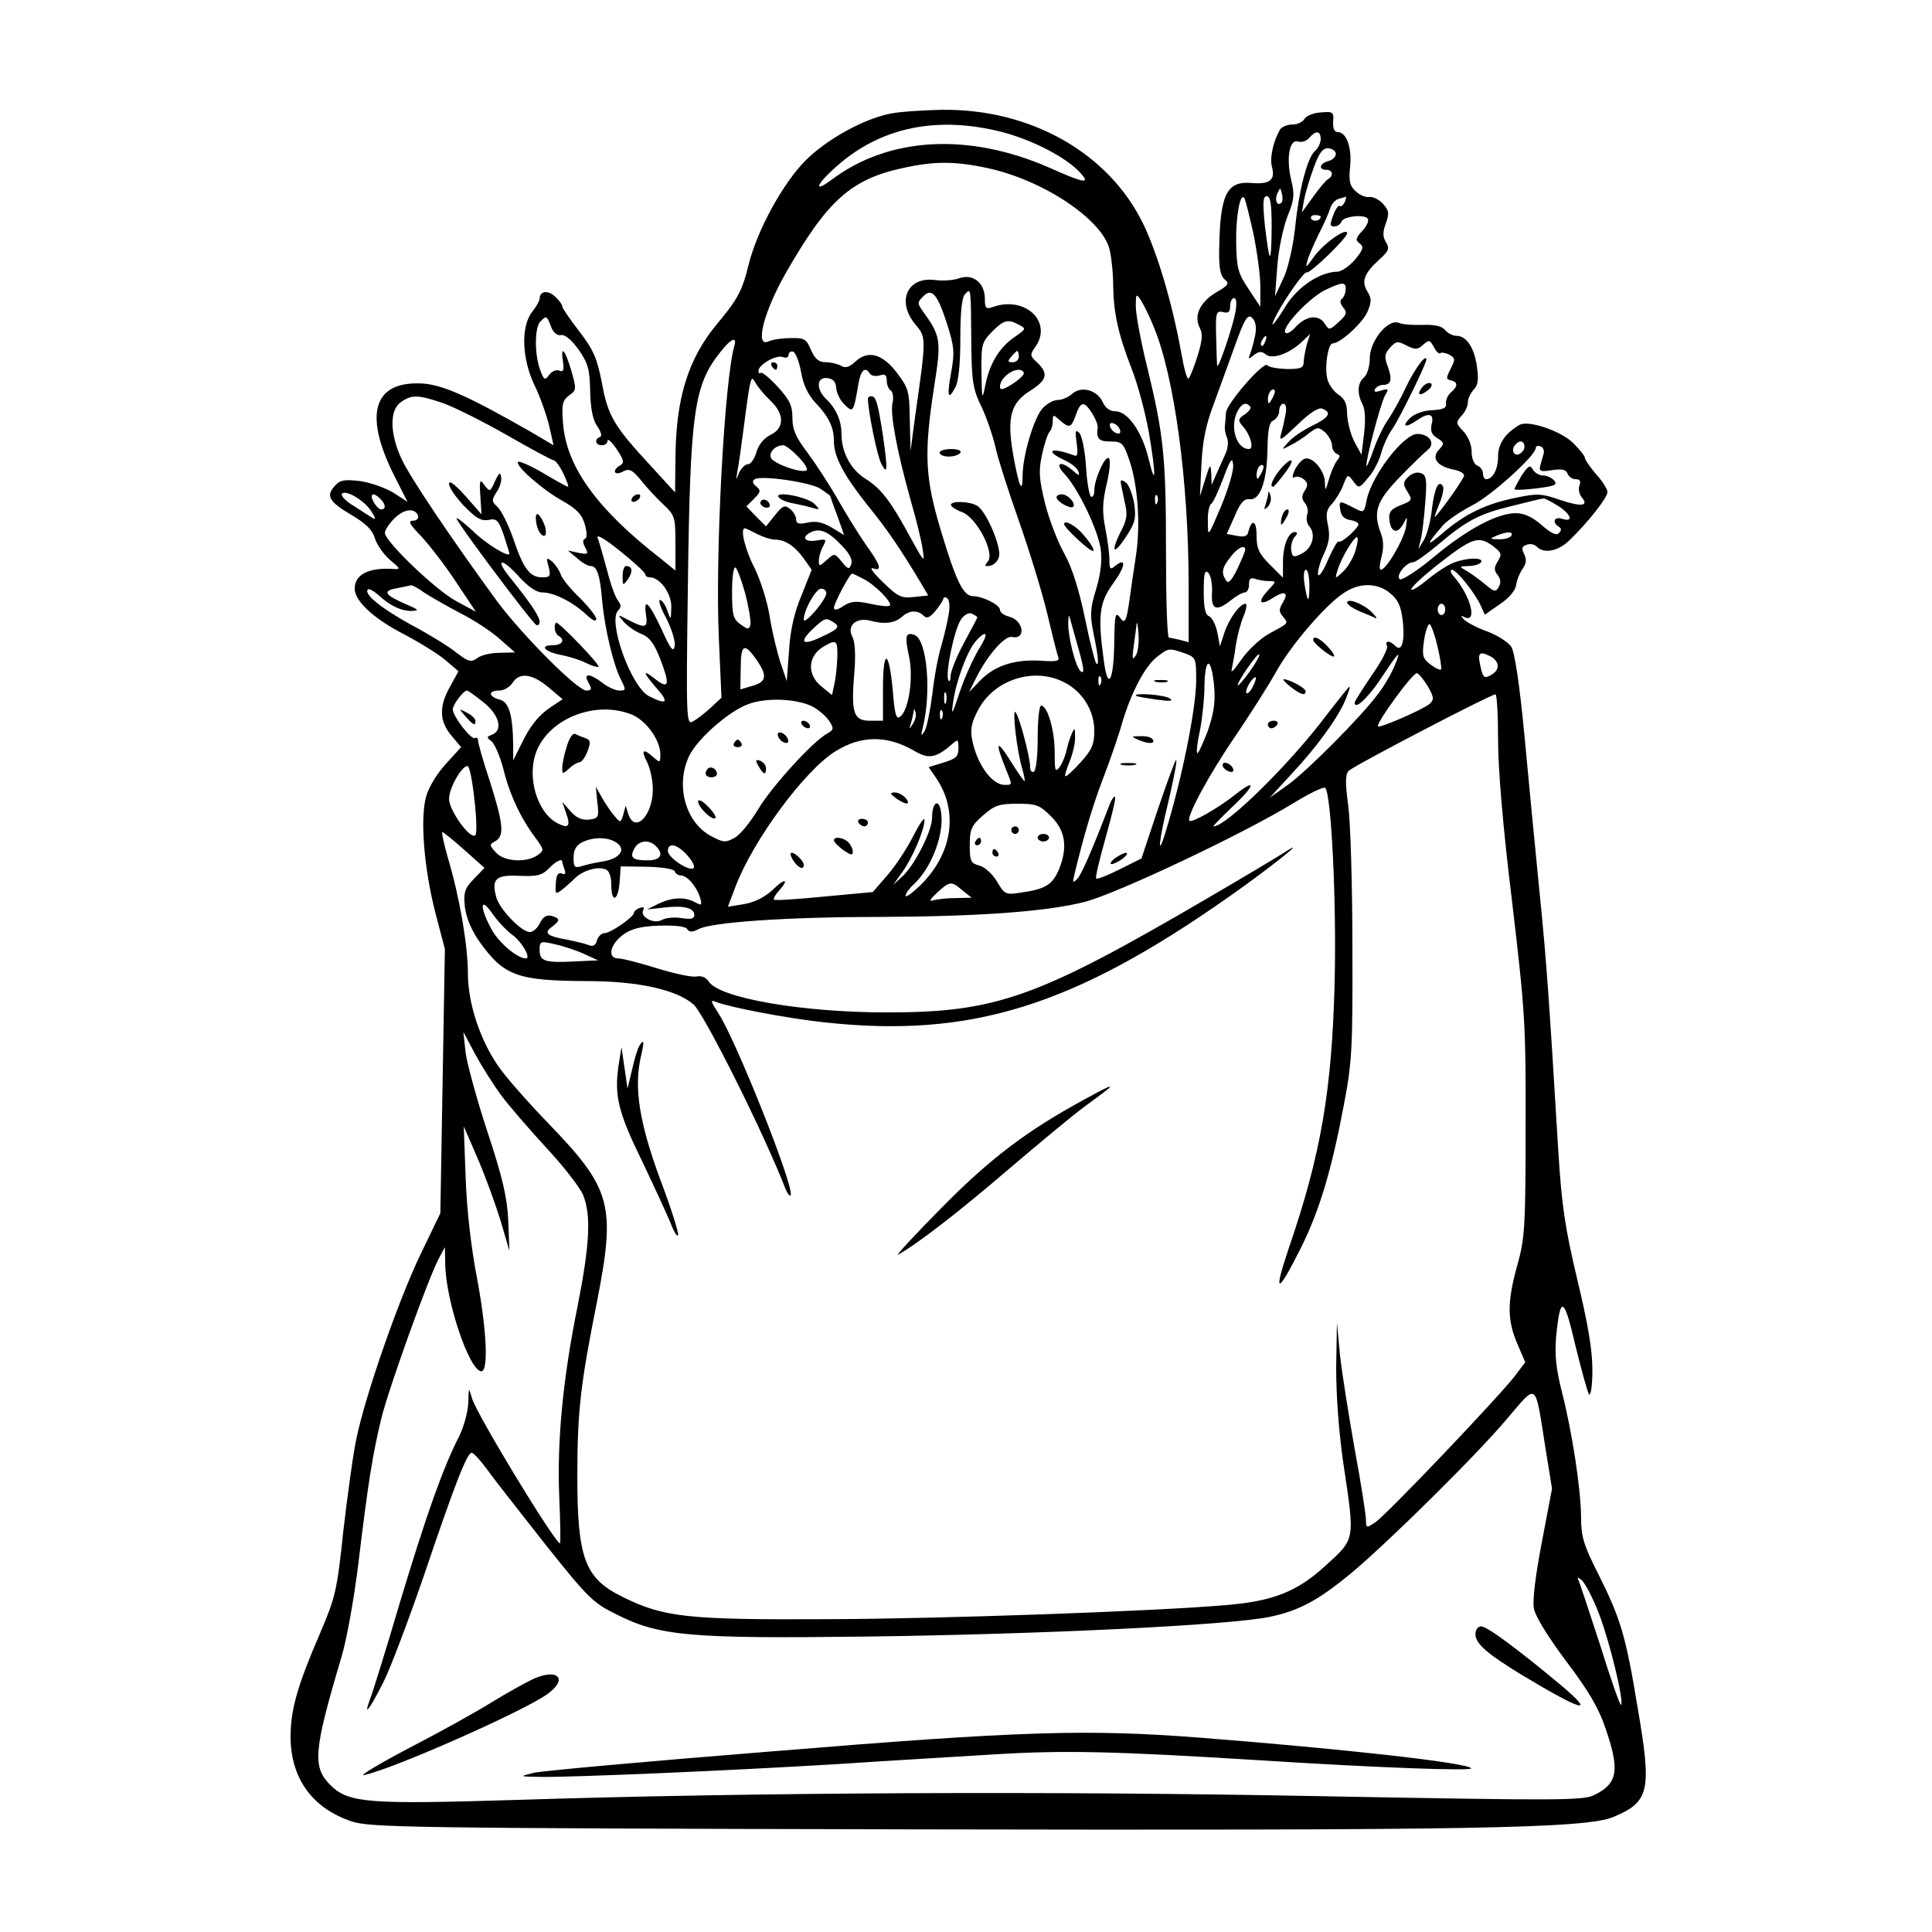 <?xml version="1.0" standalone="no"?>
<!DOCTYPE svg PUBLIC "-//W3C//DTD SVG 20010904//EN"
 "http://www.w3.org/TR/2001/REC-SVG-20010904/DTD/svg10.dtd">
<svg version="1.0" xmlns="http://www.w3.org/2000/svg"
 width="512pt" height="512pt" viewBox="0 0 512 512"
 preserveAspectRatio="xMidYMid meet">
<g transform="translate(0,512) scale(0.1,-0.1)"
fill="#000000" stroke="none">
<path d="M2360 4819 c-71 -14 -167 -67 -224 -123 -61 -61 -129 -185 -152 -277
-17 -70 -29 -92 -85 -159 -76 -92 -108 -197 -109 -355 l-1 -90 -64 70 c-98
106 -114 132 -130 221 -13 66 -23 88 -60 136 -25 32 -45 62 -45 66 0 5 -9 17
-19 26 -19 18 -41 15 -41 -6 0 -5 -9 -21 -20 -35 -30 -38 -27 -123 6 -193 15
-30 32 -79 39 -107 l12 -53 -61 36 c-170 97 -239 128 -297 128 -122 2 -144
-87 -63 -247 l34 -67 -37 24 c-21 13 -61 27 -88 31 -43 5 -54 3 -68 -13 -24
-26 -15 -42 45 -77 37 -22 55 -39 62 -63 6 -18 25 -44 41 -57 25 -21 27 -24
10 -23 -67 5 -105 -14 -105 -52 0 -33 50 -79 129 -120 42 -22 92 -53 111 -69
l35 -30 -22 -40 c-30 -53 -29 -92 3 -130 l26 -31 -40 -44 c-24 -26 -46 -62
-53 -88 -16 -59 -5 -191 25 -308 l25 -95 -6 -350 -6 -350 -53 -110 c-59 -123
-145 -371 -169 -485 -9 -41 -24 -152 -35 -246 -17 -161 -21 -177 -63 -275 -59
-137 -77 -200 -77 -273 1 -110 58 -188 162 -223 50 -16 148 -18 1488 -21 1475
-3 1783 2 1856 33 95 40 102 68 64 289 -32 194 -45 236 -106 358 -37 73 -44
97 -44 145 0 75 -24 230 -51 335 -16 64 -19 98 -15 147 11 110 21 105 51 -25
16 -65 32 -123 36 -129 5 -5 9 24 9 65 0 53 -12 123 -40 239 -32 135 -41 193
-50 335 -25 413 -31 502 -50 691 -11 110 -29 297 -40 415 -13 138 -26 222 -35
236 -8 12 -36 30 -62 40 -26 9 -55 24 -63 32 -8 8 -9 12 -2 8 39 -22 21 54
-26 107 -8 9 -10 17 -4 17 12 0 63 -64 77 -97 l10 -22 40 28 c24 16 41 36 43
51 2 14 10 33 18 44 9 13 10 24 3 38 -7 14 -6 20 6 24 9 4 21 2 28 -5 19 -19
56 -12 86 17 47 45 101 113 101 128 0 7 -13 29 -30 47 -16 19 -30 39 -30 44 0
5 -15 23 -32 40 -34 32 -118 60 -141 47 -38 -22 -57 -50 -57 -84 0 -34 -14
-60 -32 -60 -4 0 -8 7 -8 15 0 9 -7 18 -15 21 -9 4 -15 19 -15 37 0 18 -9 40
-22 54 -20 21 -20 24 -5 41 10 10 17 26 17 36 0 10 7 24 15 33 12 12 14 26 9
62 -7 50 -28 81 -54 81 -10 0 -23 7 -30 15 -9 11 -28 15 -59 14 -25 -1 -54 1
-63 5 -29 13 -78 -47 -78 -94 0 -21 -7 -43 -15 -50 -18 -15 -19 -43 -4 -72 7
-13 8 -41 4 -77 l-7 -56 -19 35 c-10 19 -18 52 -19 72 0 28 -6 41 -24 53 -13
9 -26 28 -29 43 -7 34 3 92 15 92 20 0 80 55 92 84 11 26 11 35 0 53 -17 27
-9 48 30 84 27 24 29 31 19 47 -9 15 -9 27 0 51 9 26 8 33 -8 51 -10 11 -26
19 -36 18 -9 -2 -26 5 -36 15 -16 14 -19 27 -15 66 5 51 -10 91 -33 91 -9 0
-13 10 -12 28 2 25 0 27 -33 24 -19 -1 -38 -9 -43 -17 -4 -8 -19 -15 -32 -15
-13 0 -27 -6 -32 -12 -18 -30 -29 -76 -22 -101 9 -34 -6 -46 -54 -42 -66 6
-84 -30 -86 -176 -1 -49 3 -69 14 -79 14 -11 11 -16 -24 -36 -42 -26 -58 -62
-41 -94 8 -15 6 -33 -6 -72 -9 -29 -20 -57 -24 -61 -4 -4 -12 25 -19 65 -24
133 -62 262 -101 344 -91 188 -298 306 -534 303 -50 -1 -111 -5 -136 -10z
m296 -49 c80 -21 168 -66 206 -107 30 -32 12 -29 -82 13 -213 93 -425 82 -577
-33 -50 -37 -39 -10 15 37 116 103 266 134 438 90z m844 -19 c0 -10 -7 -24
-15 -31 -20 -17 -42 -99 -53 -205 -6 -52 -19 -109 -32 -135 l-21 -45 6 80 c3
44 16 103 27 132 18 43 19 58 10 95 -14 59 -5 110 18 103 9 -3 23 1 30 10 17
20 30 19 30 -4z m40 -39 c0 -8 -9 -16 -20 -19 -23 -6 -27 -23 -5 -23 17 0 20
-16 4 -25 -6 -4 -24 -25 -40 -48 l-29 -40 6 34 c4 19 15 57 26 86 14 39 24 51
38 50 11 -1 20 -7 20 -15z m-925 -37 c147 -31 303 -134 325 -214 5 -20 10 -63
10 -96 1 -75 13 -130 50 -225 16 -41 36 -117 45 -168 19 -113 18 -147 -1 -68
-17 71 -55 126 -88 126 -15 0 -27 9 -34 25 -15 32 -57 43 -81 21 -10 -9 -27
-16 -38 -16 -11 0 -29 -10 -40 -22 -23 -25 -53 -126 -53 -179 0 -51 -10 -28
-25 56 -17 100 -7 137 46 170 44 28 48 45 18 74 -20 18 -20 21 -5 42 46 66
-27 135 -111 106 -20 -7 -23 -5 -23 21 0 42 -31 67 -67 55 -15 -6 -45 -8 -66
-5 -73 9 -102 -57 -51 -118 29 -34 29 -35 -1 -245 l-12 -90 -2 82 c-1 76 -3
84 -34 125 -39 51 -77 61 -111 29 -15 -14 -26 -17 -36 -11 -8 5 -27 10 -41 10
-19 0 -29 8 -40 33 -12 29 -18 32 -54 31 -22 0 -49 -4 -59 -9 -36 -16 -12 78
45 179 111 194 173 251 313 281 81 18 137 18 221 0z m781 -92 c-11 -11 -19 6
-11 24 8 17 8 17 12 0 3 -10 2 -21 -1 -24z m-75 -79 c10 -48 19 -113 19 -143
l0 -54 -31 47 c-28 41 -32 56 -33 124 -1 68 10 130 21 118 3 -2 13 -44 24 -92z
m49 14 c0 -45 -2 -79 -5 -76 -3 2 -8 39 -13 81 -6 61 -5 77 5 77 10 0 13 -21
13 -82z m194 67 c-4 -8 -9 -13 -13 -11 -4 3 -12 -8 -18 -25 -9 -24 -9 -29 3
-29 8 0 17 6 19 13 6 14 62 20 70 7 3 -5 -3 -20 -15 -32 -17 -19 -19 -24 -7
-33 12 -9 10 -16 -12 -43 -15 -17 -36 -32 -47 -32 -46 -1 -104 -39 -136 -90
-33 -54 -48 -68 -24 -22 25 46 73 114 79 110 8 -4 107 91 107 104 0 17 -64
-28 -89 -64 -20 -28 -22 -30 -16 -8 4 14 18 45 30 70 13 25 26 55 30 67 3 12
14 24 23 26 9 3 18 5 19 6 1 0 0 -6 -3 -14z m-64 -39 c0 -11 -19 -15 -25 -6
-3 5 1 10 9 10 9 0 16 -2 16 -4z m66 -193 c0 -10 -5 -21 -10 -25 -6 -4 -4 -13
3 -22 12 -14 10 -20 -11 -39 -24 -22 -26 -23 -37 -5 -16 25 -48 22 -76 -7 -13
-15 -26 -22 -29 -16 -9 14 61 89 103 111 47 23 59 24 57 3z m-1056 -92 c19
-60 20 -75 11 -126 -12 -65 -9 -78 10 -43 9 15 14 61 14 130 0 72 4 111 13
119 15 16 15 19 16 -126 1 -107 4 -126 28 -175 14 -30 30 -78 36 -105 6 -28
34 -116 62 -195 28 -80 62 -190 75 -245 13 -55 26 -107 29 -115 5 -12 -3 -14
-46 -11 -68 4 -120 -12 -159 -51 l-31 -32 20 40 c31 60 75 110 94 106 38 -8
31 44 -8 54 -13 3 -24 11 -24 18 0 13 -46 36 -71 36 -26 0 -45 39 -85 172 -43
143 -46 205 -18 386 19 120 17 132 -31 198 -14 20 -14 23 1 38 23 24 38 8 64
-73z m547 -6 c55 -130 93 -411 93 -684 l0 -153 -22 6 c-13 3 -26 6 -30 6 -5 0
-8 102 -8 228 0 251 -6 309 -50 490 -17 68 -30 140 -30 160 0 33 1 35 13 17 7
-11 23 -42 34 -70z m217 38 c-6 -35 -42 -143 -48 -143 -1 0 -2 33 -3 74 -2 68
0 73 18 69 14 -4 19 0 19 16 0 11 5 21 10 21 7 0 8 -14 4 -37z m53 -58 c-3
-16 -9 -39 -13 -50 -7 -18 -6 -18 9 -6 13 10 20 11 31 2 17 -14 60 0 95 32
l23 22 -8 -25 c-4 -14 -8 -35 -9 -47 0 -18 -6 -21 -45 -21 -25 1 -48 5 -51 10
-9 13 -109 -102 -110 -126 -1 -12 -2 -28 -3 -36 -1 -8 2 -22 6 -31 4 -9 2 -30
-6 -45 -7 -16 -18 -40 -24 -54 l-11 -25 -1 30 c-2 28 -3 26 -16 -15 l-14 -45
4 85 c3 61 12 105 31 155 14 39 40 109 57 157 26 73 34 86 46 76 9 -8 12 -23
9 -43z m-1867 20 c6 -16 16 -25 27 -23 10 2 28 -13 46 -38 25 -36 30 -52 31
-110 1 -48 7 -77 19 -94 10 -14 13 -26 7 -28 -16 -6 -12 -22 5 -22 8 0 15 5
15 12 0 7 11 -3 24 -22 19 -28 21 -37 10 -43 -23 -13 -17 -29 6 -17 17 9 25 6
48 -22 14 -18 41 -47 59 -64 31 -29 33 -34 33 -103 l0 -73 -42 34 c-168 131
-248 243 -256 358 -4 49 -1 59 16 72 20 14 20 16 6 66 -17 57 -29 69 -22 23 3
-22 1 -28 -10 -23 -8 3 -20 -2 -27 -12 -11 -15 -14 -13 -24 15 -15 42 -14 112
1 127 16 16 17 16 28 -13z m1241 4 c19 -10 18 -11 -12 -32 -40 -27 -67 -71
-78 -129 -8 -40 -9 -37 -10 35 -1 74 1 80 28 108 32 32 42 34 72 18z m652 -44
c-3 -9 -8 -14 -10 -11 -3 3 -2 9 2 15 9 16 15 13 8 -4z m-1407 -12 c-26 -90
-51 -549 -41 -775 l7 -157 -29 -27 c-15 -14 -36 -30 -47 -36 -17 -9 -18 3 -13
364 6 458 16 527 86 615 28 36 45 43 37 16z m1825 3 c16 14 18 14 29 -6 6 -12
14 -19 17 -16 3 3 14 1 24 -4 16 -9 16 -13 3 -38 -12 -24 -12 -27 1 -30 19 -4
19 -16 0 -32 -8 -7 -14 -20 -13 -29 2 -12 -6 -16 -35 -18 -21 0 -47 -9 -58
-19 -25 -23 -17 -30 13 -10 33 24 50 21 42 -8 -4 -18 0 -28 15 -37 19 -12 19
-15 4 -31 -20 -22 -5 -43 37 -52 17 -3 30 -10 30 -16 0 -8 -58 -90 -77 -110
-3 -3 2 12 11 34 9 21 13 42 10 47 -11 19 -22 -3 -29 -58 -3 -32 -13 -69 -21
-83 l-15 -25 6 25 c4 14 9 58 12 97 5 62 3 74 -11 79 -11 4 -24 0 -34 -10 -14
-13 -14 -20 -4 -36 16 -26 16 -26 -19 -40 -24 -10 -29 -18 -27 -38 4 -34 22
-38 37 -10 11 21 11 21 7 -9 -6 -33 -52 -113 -67 -113 -4 0 -3 15 2 34 6 22 6
43 -1 61 -22 58 -13 86 49 150 32 33 66 66 75 73 21 17 4 42 -28 42 -36 0
-120 -109 -134 -174 -7 -36 -7 -36 -36 -21 -37 19 -38 19 -34 -7 2 -15 11 -24
26 -26 12 -2 22 -7 22 -11 0 -11 -46 -52 -52 -46 -3 3 -15 -18 -28 -47 -12
-29 -24 -48 -27 -41 -2 6 4 31 15 54 15 32 17 50 11 78 -6 29 -4 40 11 56 10
11 24 34 30 50 11 29 12 29 26 10 15 -20 16 -20 39 8 14 15 29 44 35 65 5 20
19 51 31 67 19 28 89 171 89 182 0 18 -33 -28 -54 -73 -14 -30 -35 -68 -46
-84 -12 -16 -30 -53 -40 -82 -10 -29 -19 -48 -19 -42 -1 18 37 162 49 185 11
19 10 20 -10 14 -15 -5 -20 -4 -16 4 4 6 13 11 21 11 22 0 25 14 13 48 -10 26
-9 34 6 51 16 17 20 18 44 5 23 -11 29 -11 43 2z m-1648 -72 c5 -32 18 -59 36
-79 38 -40 51 -67 51 -105 0 -41 27 -91 90 -170 49 -60 84 -111 138 -201 l22
-37 -37 -4 c-34 -4 -43 0 -83 39 -25 24 -37 40 -27 37 26 -9 21 8 -18 62 -19
27 -52 81 -74 119 -22 39 -58 94 -80 124 -32 42 -41 62 -41 93 0 33 -7 48 -39
83 -22 24 -42 40 -45 37 -3 -3 -6 -1 -6 5 0 17 47 43 64 37 9 -4 16 -1 16 6 0
6 6 10 12 8 7 -3 16 -27 21 -54z m577 41 c0 -8 -7 -15 -16 -15 -14 0 -14 3 -4
15 7 8 14 15 16 15 2 0 4 -7 4 -15z m-395 -45 c4 -6 15 -8 26 -5 14 5 19 2 19
-14 0 -11 5 -23 11 -26 5 -4 8 -19 4 -34 -6 -30 12 -127 49 -259 14 -48 28
-105 31 -127 6 -38 5 -37 -32 30 -53 98 -78 130 -119 156 -39 24 -64 70 -64
119 0 35 -14 67 -41 93 -27 26 -25 59 4 55 15 -2 22 -10 23 -26 1 -13 10 -33
22 -44 23 -23 24 -21 37 55 6 36 18 47 30 27z m408 3 c3 -5 -11 -18 -29 -30
-25 -16 -34 -18 -34 -8 0 29 51 59 63 38z m-671 -75 c37 -35 37 -72 1 -90 -17
-8 -32 -25 -38 -45 -5 -18 -15 -33 -22 -33 -8 0 -18 -10 -24 -22 -9 -22 -9
-22 -5 2 3 14 10 63 16 110 6 47 13 98 16 114 6 27 7 28 17 10 6 -10 23 -31
39 -46z m1329 5 c-8 -15 -10 -15 -11 -2 0 17 10 32 18 25 2 -3 -1 -13 -7 -23z
m-2195 -12 c30 -11 106 -49 169 -85 63 -36 118 -66 123 -66 4 0 16 -16 25 -35
9 -19 15 -35 12 -35 -2 0 -32 16 -65 36 -34 20 -64 33 -67 30 -9 -9 63 -73
117 -103 39 -22 52 -36 60 -63 6 -23 6 -36 0 -38 -6 -2 -6 -11 1 -23 9 -18 7
-19 -18 -14 l-28 6 24 -20 c13 -12 29 -21 36 -21 17 0 25 -22 31 -94 7 -74 30
-170 50 -208 13 -26 13 -28 -4 -28 -11 0 -31 9 -45 20 -14 11 -30 20 -36 20
-9 0 -9 -5 -1 -20 9 -16 8 -20 -6 -20 -24 0 -170 147 -237 237 -122 167 -231
329 -253 377 -31 67 -32 129 -2 150 29 21 47 20 114 -3z m1718 -26 c9 -14 16
-31 15 -38 -4 -30 3 -37 34 -37 30 0 34 -4 49 -47 24 -68 31 -176 18 -258 -6
-38 -13 -88 -16 -110 -9 -64 -13 -71 -27 -50 -11 14 -13 5 -14 -62 -1 -108
-17 -138 -28 -52 -16 117 -12 152 25 203 33 45 36 71 5 46 -13 -11 -15 -8 -15
17 0 16 -5 54 -11 84 -8 42 -8 67 4 117 8 35 11 65 5 68 -10 6 -38 -56 -38
-86 0 -12 -4 -19 -9 -16 -4 3 -11 40 -13 81 -3 43 -11 81 -18 88 -10 10 -11 4
-7 -26 4 -28 3 -38 -6 -34 -62 23 -81 13 -25 -13 18 -8 34 -22 36 -30 4 -12 1
-11 -15 3 -32 28 -50 20 -21 -10 37 -41 87 -146 95 -198 4 -32 0 -65 -12 -106
-16 -52 -17 -68 -7 -118 13 -62 15 -87 7 -79 -3 3 -17 57 -30 121 -16 76 -34
133 -54 169 -17 30 -40 89 -51 132 -16 65 -18 86 -9 129 6 29 15 56 20 62 5 5
9 18 9 29 0 18 1 18 18 3 26 -23 31 -21 43 13 13 37 22 38 43 5z m419 18 c4
-3 -2 -13 -14 -21 -18 -12 -19 -16 -6 -31 21 -23 31 -61 17 -61 -34 0 -52 60
-30 101 11 20 22 24 33 12z m94 -20 c-3 -16 -8 -39 -12 -53 -6 -21 0 -17 43
24 33 32 56 47 66 43 27 -10 18 -24 -28 -46 -24 -12 -52 -31 -62 -43 -19 -21
-19 -21 6 -8 14 7 36 21 49 32 23 17 25 17 43 2 10 -10 18 -25 18 -35 0 -9 6
-19 13 -22 9 -3 9 -7 0 -18 -6 -8 -16 -30 -21 -49 -10 -33 -10 -33 -11 -7 -1
31 -34 69 -54 61 -8 -3 -19 -16 -26 -30 -7 -16 -7 -23 -1 -19 6 4 17 1 25 -5
11 -9 12 -16 3 -30 -9 -14 -9 -22 0 -33 7 -8 10 -22 6 -31 -3 -9 -1 -23 6 -31
18 -21 8 -58 -20 -72 -22 -11 -25 -10 -28 8 -2 11 2 27 8 35 9 9 9 14 2 14
-18 0 -32 -36 -32 -80 l0 -41 -35 35 c-29 29 -35 43 -35 78 0 39 -13 44 -22 8
-2 -11 -11 -14 -30 -10 l-27 5 21 47 c15 36 25 47 40 45 28 -3 46 49 47 136 1
50 5 69 16 73 8 4 15 15 15 25 0 10 5 19 11 19 7 0 9 -11 6 -27z m-439 -42 c3
-8 -1 -12 -9 -9 -7 2 -15 10 -17 17 -3 8 1 12 9 9 7 -2 15 -10 17 -17z m1072
-45 c0 -8 -7 -16 -15 -20 -15 -5 -21 14 -8 27 11 12 23 8 23 -7z m-1925 -26
c16 -16 26 -32 23 -36 -11 -10 -89 17 -95 33 -6 15 12 33 33 33 5 0 23 -13 39
-30z m1976 9 c-2 -8 -6 -22 -9 -32 -4 -16 0 -18 31 -13 25 4 37 2 41 -9 3 -8
13 -15 22 -15 11 0 14 -5 10 -16 -4 -9 -1 -23 5 -31 21 -24 1 -27 -56 -8 -49
17 -61 18 -117 6 -81 -16 -137 -44 -195 -94 -45 -39 -45 -32 2 22 11 12 46 36
77 52 51 26 168 132 168 152 0 5 6 7 13 4 6 -2 10 -11 8 -18z m-855 -141 c-35
-82 -35 -83 -35 -41 -1 23 3 44 9 48 5 3 19 34 32 68 19 51 24 57 26 35 2 -14
-13 -64 -32 -110z m105 85 c-8 -15 -10 -15 -11 -2 0 17 10 32 18 25 2 -3 -1
-13 -7 -23z m-1167 -38 c14 -10 26 -18 26 -19 0 -1 8 -24 19 -53 l18 -51 -33
20 c-24 14 -42 18 -64 13 -23 -5 -30 -3 -30 8 0 8 -7 21 -16 28 -14 12 -20 9
-40 -16 l-24 -30 -26 26 -26 27 20 20 c18 18 19 22 6 33 -10 8 -11 15 -4 19
18 11 147 -8 174 -25z m-1190 -60 c11 -17 13 -24 4 -18 -7 4 -30 19 -50 32
-21 12 -35 27 -32 32 8 13 59 -16 78 -46z m24 33 c14 -14 16 -28 2 -28 -5 0
-14 9 -20 20 -12 22 -1 27 18 8z m2059 -10 c-3 -8 -6 -5 -6 6 -1 11 2 17 5 13
3 -3 4 -12 1 -19z m1061 -8 c35 -22 44 -45 12 -35 -21 7 -28 -9 -9 -21 7 -4 8
-9 0 -17 -7 -7 -21 0 -46 22 -24 21 -46 31 -68 31 -49 0 -128 -42 -216 -115
-44 -37 -85 -63 -91 -60 -13 8 16 45 35 45 6 0 34 20 63 44 76 65 111 84 198
105 43 11 81 20 84 20 3 1 20 -8 38 -19z m-3020 -27 c2 -7 -4 -13 -14 -13 -14
0 -8 -10 23 -42 22 -24 64 -78 92 -121 l52 -78 -52 28 c-54 29 -189 158 -189
181 0 7 11 24 25 38 26 26 55 29 63 7z m898 -48 c16 -8 37 -15 47 -15 28 0 53
-17 77 -50 l21 -30 -27 -68 c-19 -45 -30 -93 -33 -147 l-6 -80 -17 50 c-9 28
-22 82 -28 120 -6 39 -24 96 -40 129 -26 50 -39 106 -26 106 2 0 17 -7 32 -15z
m224 -30 c22 -22 30 -39 26 -50 -5 -15 -9 -14 -25 6 -19 23 -19 24 -40 5 -19
-17 -21 -18 -21 -2 0 10 5 27 11 38 10 19 9 20 -15 16 -31 -6 -44 7 -20 20 25
14 48 5 84 -33z m-520 -77 c0 -4 5 -8 12 -8 27 0 58 -43 57 -79 -1 -36 -1 -36
-11 -8 -5 15 -14 27 -19 27 -5 0 2 -22 17 -49 14 -28 24 -60 22 -73 -3 -18
-11 -9 -35 45 -34 72 -48 85 -41 37 5 -34 -1 -36 -45 -14 -32 17 -32 17 -14
-4 10 -11 31 -26 47 -32 22 -9 34 -26 50 -67 26 -68 23 -81 -13 -53 -36 28
-34 19 4 -25 33 -37 26 -44 -21 -20 -48 25 -110 199 -82 227 9 9 8 15 0 26 -7
8 -20 44 -29 80 -10 37 -21 76 -25 86 -5 12 18 -1 59 -34 37 -30 67 -57 67
-62z m2295 102 c-3 -5 -18 -10 -33 -9 -24 0 -25 1 -7 9 28 12 47 12 40 0z
m-414 -43 c-7 -19 -21 -43 -33 -53 -20 -19 -21 -19 -13 6 10 33 46 92 52 86 3
-2 0 -20 -6 -39z m368 14 c20 -16 22 -20 10 -39 -10 -16 -10 -23 0 -36 8 -10
9 -21 3 -31 -8 -15 -12 -14 -38 8 -16 13 -38 29 -49 35 -19 11 -18 11 7 12 15
0 30 5 33 10 8 13 -36 13 -72 -1 -15 -5 -47 -26 -70 -45 -24 -20 -43 -31 -43
-26 0 6 28 32 63 60 100 79 115 84 156 53z m-659 -8 c0 -4 -10 -27 -21 -51
-16 -32 -24 -40 -30 -30 -13 20 -11 33 12 62 19 25 39 34 39 19z m-1325 -116
c9 -35 15 -71 14 -81 -4 -15 -6 -15 -26 -1 -20 14 -23 25 -23 86 0 39 4 68 9
65 5 -3 16 -34 26 -69z m1237 3 c-3 -46 11 -52 51 -20 14 11 30 20 36 20 6 0
11 9 11 21 0 15 4 19 16 15 9 -3 25 -6 37 -6 20 0 20 0 -3 -25 -29 -31 -21
-42 14 -19 32 20 42 14 25 -14 -10 -17 -10 -23 1 -36 15 -19 17 -16 -38 -46
-23 -13 -56 -44 -73 -69 -17 -25 -28 -37 -25 -26 2 11 8 40 11 65 4 25 13 60
21 78 7 17 9 32 5 32 -15 0 -43 -38 -56 -76 l-12 -37 -7 37 c-4 20 -14 40 -22
43 -10 4 -14 22 -14 66 0 47 3 58 12 49 7 -7 11 -30 10 -52z m258 18 c0 -49
-5 -47 -13 5 -3 20 -2 37 4 37 5 0 9 -19 9 -42z m-1182 18 c32 -16 78 -64 70
-71 -3 -3 -26 -1 -52 5 -38 8 -51 7 -71 -6 -16 -11 -25 -12 -25 -5 0 12 42 91
48 91 2 0 15 -6 30 -14z m-1163 -37 c17 -11 59 -35 95 -54 36 -18 83 -49 105
-69 l40 -35 -41 -1 c-22 0 -49 -6 -59 -14 -17 -12 -23 -10 -55 14 -19 16 -73
49 -120 74 -80 44 -127 82 -115 94 3 3 15 -4 28 -15 31 -29 62 -43 89 -42 19
1 18 3 -12 16 -61 26 -68 37 -29 44 19 4 36 7 39 8 3 0 19 -8 35 -20z m2560
-2 c20 -16 28 -35 32 -69 7 -57 -2 -87 -19 -70 -16 16 -29 15 -22 -1 2 -7 -16
-42 -41 -77 -24 -36 -45 -68 -45 -72 0 -20 33 10 67 60 51 77 58 84 39 38 -9
-22 -29 -56 -44 -75 -47 -63 -189 -205 -239 -241 l-48 -34 55 60 c69 73 125
151 145 198 8 20 14 36 11 36 -2 0 -28 -33 -59 -73 -98 -131 -267 -297 -301
-297 -3 0 20 23 50 52 61 57 65 78 6 31 -43 -34 -114 -75 -120 -68 -9 9 53
124 121 223 40 59 89 136 109 172 40 72 136 183 183 211 41 26 88 24 120 -4z
m-1495 1 c-1 -18 -59 -86 -60 -70 0 25 32 82 46 82 8 0 14 -6 14 -12z m324
-56 c-3 -20 -12 -57 -19 -82 -8 -25 -19 -82 -24 -128 -6 -46 -15 -91 -21 -100
-9 -14 -10 -13 -5 8 24 94 12 234 -21 247 -24 9 -27 -2 -15 -56 12 -56 0 -141
-23 -160 -11 -9 -15 5 -20 69 -10 109 -26 113 -26 6 l0 -86 -35 0 c-43 0 -50
21 -41 127 4 47 2 82 -5 95 -16 30 10 53 48 43 36 -10 64 -7 84 11 19 17 41
18 57 2 8 -8 16 -5 31 13 11 13 20 28 21 32 0 5 5 5 10 2 6 -4 8 -22 4 -43z
m1316 13 c0 -8 -4 -15 -10 -15 -5 0 -10 7 -10 15 0 8 5 15 10 15 6 0 10 -7 10
-15z m-1240 -21 c0 -2 -16 -32 -35 -67 -19 -35 -35 -75 -36 -88 0 -13 -3 -18
-6 -11 -8 19 16 133 33 159 8 13 20 20 29 17 8 -4 15 -8 15 -10z m270 -90 c13
-47 14 -61 4 -53 -14 11 -35 96 -33 132 1 19 2 19 6 3 3 -10 13 -47 23 -82z
m-650 76 c18 -11 11 -18 -40 -41 -46 -21 -52 -9 -14 26 30 28 33 29 54 15z
m800 -87 c-9 -14 -10 -10 -6 22 3 22 7 49 8 60 1 11 3 1 5 -22 2 -24 -1 -51
-7 -60z m800 22 c7 -30 11 -57 9 -59 -2 -3 -15 3 -28 13 -21 16 -23 23 -17 65
4 25 11 44 15 42 4 -3 14 -30 21 -61z m-1217 -7 c-14 -24 -37 -74 -50 -113
-20 -61 -23 -64 -17 -25 8 57 38 136 60 161 31 34 35 20 7 -23z m-374 -20 c-1
-24 -4 -56 -8 -71 l-6 -29 -27 22 c-41 32 -38 83 7 108 32 18 35 15 34 -30z
m-218 -1 c33 -46 32 -63 -5 -74 l-34 -10 1 57 c0 61 9 67 38 27z m1138 12 c30
-11 31 -13 31 -71 0 -76 -38 -263 -82 -406 -22 -71 -17 -20 8 82 14 60 24 110
21 112 -2 2 -23 -56 -48 -129 l-44 -132 -58 -29 c-32 -16 -60 -27 -62 -24 -3
2 9 51 25 108 16 57 28 106 25 108 -2 3 -9 -6 -14 -19 -49 -128 -75 -186 -86
-198 -12 -12 -13 -11 -8 10 24 101 49 185 77 258 18 47 41 113 50 146 24 80
60 149 92 174 31 24 31 24 73 10z m172 -50 c-17 -23 -31 -39 -31 -35 0 11 53
87 57 82 3 -2 -9 -23 -26 -47z m640 41 c24 -14 24 -36 0 -49 -15 -9 -20 -7
-25 12 -12 47 -8 54 25 37z m-733 -83 c3 -40 -2 -70 -18 -116 -13 -34 -25 -59
-27 -57 -3 2 0 30 7 60 6 31 12 86 12 121 2 79 19 73 26 -8z m566 4 c16 -28
17 -35 5 -46 -15 -14 -132 -65 -137 -60 -7 7 93 144 103 141 5 -1 18 -17 29
-35z m-2331 -2 l38 -32 -27 -18 c-36 -23 -60 -53 -84 -104 l-20 -40 0 40 c-1
80 -11 115 -36 121 -30 8 -31 24 -1 24 12 0 28 9 35 20 18 29 52 25 95 -11z
m1367 13 c48 -24 80 -75 80 -128 0 -36 -6 -51 -36 -84 -20 -22 -38 -39 -41
-37 -2 2 4 20 12 40 8 20 15 49 14 64 0 25 -1 26 -9 8 -5 -11 -11 -31 -14 -45
-3 -14 -11 -33 -18 -43 -12 -15 -13 -10 -13 40 0 58 -19 123 -36 123 -5 0 -9
-38 -9 -84 0 -47 -4 -88 -10 -91 -5 -3 -10 2 -10 12 0 26 -29 136 -39 146 -9
9 4 -105 18 -150 5 -18 8 -33 6 -33 -2 0 -20 26 -40 58 -35 55 -38 45 -9 -27
17 -42 18 -41 -4 -41 -34 0 -74 57 -86 121 -5 27 -1 46 17 79 42 79 147 113
227 72z m97 -4 c-3 -8 -6 -5 -6 6 -1 11 2 17 5 13 3 -3 4 -12 1 -19z m403 -8
c-6 -12 -14 -20 -17 -17 -2 3 1 14 8 26 7 11 15 18 17 16 2 -2 -2 -13 -8 -25z
m-2039 -41 c42 -33 53 -74 23 -86 -15 -6 -15 -7 -2 -17 9 -7 23 -40 32 -74 17
-69 46 -130 84 -181 24 -33 25 -34 7 -47 -29 -21 -89 -18 -111 7 -17 19 -18
21 -1 30 24 14 21 45 -14 156 -18 54 -32 103 -32 110 0 7 -4 10 -8 7 -10 -6
-59 58 -59 76 0 13 28 50 38 50 2 0 22 -14 43 -31z m1226 -1 c-3 -7 -5 -2 -5
12 0 14 2 19 5 13 2 -7 2 -19 0 -25z m1463 -98 c0 -77 13 -233 37 -428 34
-289 37 -324 36 -597 0 -265 -2 -297 -22 -368 -27 -97 -27 -145 0 -208 l21
-49 -27 -36 c-43 -56 -342 -370 -370 -388 -24 -16 -25 -16 -25 6 0 12 -13 97
-30 188 -16 91 -34 203 -39 250 l-8 85 -2 -120 c0 -75 7 -170 19 -253 31 -206
32 -199 -47 -271 -75 -69 -140 -95 -268 -105 -187 -16 -746 -36 -1050 -37
-374 -2 -436 5 -545 59 -100 49 -120 102 -120 319 0 172 8 243 52 463 50 255
39 299 -126 470 -56 58 -117 127 -135 154 -49 70 -81 168 -81 246 0 74 -22
202 -52 303 -11 38 -18 70 -16 72 1 1 27 -19 57 -46 l55 -49 -28 -29 c-25 -26
-28 -36 -24 -75 4 -29 17 -61 39 -92 65 -91 101 -103 285 -104 135 0 239 -23
283 -63 29 -28 185 -339 242 -486 5 -13 12 -22 14 -19 14 14 -147 418 -192
484 -20 31 -21 35 -6 29 38 -15 192 -44 285 -54 389 -43 661 41 1077 334 103
72 217 163 145 116 -17 -11 -109 -66 -205 -122 -450 -263 -558 -302 -849 -302
-224 0 -444 38 -472 82 -7 11 -19 16 -33 13 -12 -2 -59 8 -104 22 -45 14 -91
26 -102 26 -30 0 -23 36 11 62 23 17 47 23 97 25 43 1 70 -2 74 -9 6 -9 13 -9
31 0 34 18 235 32 473 32 269 1 449 14 550 40 85 22 422 181 555 263 41 25 78
43 82 39 16 -16 30 -298 25 -512 -7 -288 -36 -459 -122 -709 -42 -125 -30
-123 34 5 48 97 80 204 112 374 22 114 24 151 23 420 0 162 -5 331 -11 375 -8
59 -8 83 1 92 12 13 375 202 389 203 4 0 7 -54 7 -120z m-1812 85 c16 -10 34
-26 41 -38 11 -17 10 -21 -5 -30 -38 -19 -151 -144 -185 -202 -20 -33 -47 -67
-62 -75 -25 -14 -30 -13 -64 5 -67 37 -93 134 -57 211 22 46 105 119 157 138
51 19 135 14 175 -9z m-483 -19 c38 -16 75 -68 75 -105 0 -23 -1 -23 -18 -8
-28 25 -34 20 -17 -13 8 -16 15 -48 15 -72 0 -70 -48 -118 -65 -65 l-7 22 -6
-23 c-7 -23 -8 -23 -23 -5 -9 10 -24 32 -33 48 l-17 30 4 -42 c5 -39 3 -42
-22 -45 -18 -2 -33 4 -49 22 l-22 25 10 -29 c13 -36 7 -43 -24 -27 -53 29 -80
122 -55 188 34 90 159 138 254 99z m745 -23 c-11 -17 -11 -17 -6 0 3 10 6 24
7 30 0 9 2 9 5 0 3 -7 0 -20 -6 -30z m77 15 c-3 -8 -6 -5 -6 6 -1 11 2 17 5
13 3 -3 4 -12 1 -19z m-72 -89 c36 -21 56 -18 98 19 16 14 17 13 17 -11 0 -22
-7 -28 -40 -38 l-39 -12 18 -26 c63 -90 46 -205 -43 -290 -20 -19 -36 -30 -36
-25 0 6 9 19 20 29 50 45 85 140 73 198 -7 33 -23 18 -23 -21 0 -34 -46 -124
-77 -153 l-26 -24 25 35 c27 38 58 111 58 137 0 9 -13 -10 -30 -43 -16 -32
-47 -79 -68 -103 l-39 -45 -129 -12 c-71 -7 -130 -11 -133 -8 -2 2 3 12 12 22
30 33 18 37 -15 4 -22 -20 -48 -33 -76 -38 l-43 -7 20 53 c47 124 184 309 265
359 69 43 138 43 211 0z m-1168 -126 c6 -49 7 -92 3 -96 -13 -14 -70 65 -70
96 0 28 33 87 49 87 5 0 13 -39 18 -87z m1529 -47 c38 -38 44 -82 20 -141 -17
-39 -35 -51 -97 -60 -45 -7 -46 -6 -67 29 -12 20 -32 38 -46 42 -23 6 -26 11
-26 54 0 42 4 52 35 79 31 27 43 31 91 31 50 0 59 -3 90 -34z m-1151 -70 c25
-18 7 -42 -38 -49 -18 -3 -42 -8 -54 -12 -20 -6 -23 -4 -23 22 0 21 7 33 23
41 31 15 70 14 92 -2z m103 -8 c22 -22 13 -38 -21 -38 -41 0 -49 7 -36 31 11
22 39 25 57 7z m81 -22 c13 -14 22 -29 20 -35 -6 -15 -69 25 -69 44 0 23 24
18 49 -9z m-329 -20 c0 -2 3 -12 6 -20 4 -11 2 -15 -7 -11 -10 4 -15 -4 -16
-26 -2 -28 -1 -30 15 -18 9 7 25 21 35 31 21 21 61 33 82 24 9 -3 15 -18 15
-41 0 -49 18 -44 22 7 l3 42 70 -1 c40 -1 71 -6 73 -12 2 -6 9 -11 16 -11 17
0 42 -29 51 -58 6 -21 5 -23 -13 -13 -28 15 -61 13 -97 -4 l-30 -15 46 5 c51
6 79 -1 79 -20 0 -10 -10 -12 -34 -8 -18 3 -42 1 -52 -5 -22 -12 -60 9 -49 27
3 7 0 8 -9 5 -9 -3 -16 -9 -16 -13 0 -11 -62 -54 -78 -54 -8 0 -17 -9 -20 -19
-3 -13 -10 -17 -21 -13 -9 4 -35 10 -59 15 -53 9 -62 18 -39 34 22 17 22 22
-2 29 -13 3 -22 -3 -30 -19 -6 -13 -18 -24 -27 -24 -22 0 -81 61 -89 93 -13
48 -1 59 61 56 47 -2 60 1 78 19 19 20 36 28 36 18z m1061 -76 l24 -19 -42 -1
c-23 0 -50 -3 -60 -6 -12 -4 -9 2 10 20 34 31 38 32 68 6z m-1194 -117 c26
-18 51 -63 37 -63 -22 0 -68 38 -89 73 -33 58 -35 96 -1 47 13 -19 37 -45 53
-57z m193 -52 l35 -16 -64 -3 c-78 -4 -91 1 -91 31 0 23 2 24 43 14 23 -5 58
-17 77 -26z m-220 -376 c20 -27 74 -89 118 -137 45 -48 88 -104 97 -124 22
-54 18 -131 -14 -294 -39 -192 -55 -356 -49 -506 3 -68 4 -124 2 -124 -13 0
-221 342 -233 384 -9 31 -9 30 -10 -12 -1 -24 -12 -64 -25 -90 -42 -82 -85
-203 -156 -438 -37 -126 -73 -241 -79 -256 -19 -51 -2 -29 34 42 20 39 69 170
111 292 80 237 112 318 124 318 5 0 24 -21 43 -47 19 -27 89 -115 154 -198
109 -137 125 -153 184 -182 116 -59 194 -66 669 -60 461 6 958 30 1064 52 78
16 130 44 218 117 97 81 331 312 410 406 84 98 75 105 104 -78 l17 -105 -27
-142 c-17 -89 -25 -154 -21 -176 4 -21 38 -76 86 -140 59 -78 86 -124 104
-178 38 -110 32 -145 -28 -175 -30 -16 -83 -16 -732 -4 -726 14 -1501 10
-2128 -10 -388 -12 -442 -8 -489 37 -51 49 -48 90 27 342 14 46 34 159 45 250
26 216 38 289 61 384 21 83 125 372 152 422 l16 30 1 -45 c1 -96 63 -281 95
-284 20 -2 15 108 -10 242 -17 88 -28 186 -31 272 l-5 135 36 -83 c20 -46 47
-120 61 -165 l24 -82 -3 80 c-3 62 -15 114 -55 235 -28 85 -54 180 -58 210
l-6 55 32 -60 c18 -33 49 -82 70 -110z m2908 -1373 c29 -76 66 -231 58 -240
-3 -2 -28 70 -56 160 -29 89 -55 168 -58 173 -3 6 2 4 10 -3 9 -8 30 -48 46
-90z"/>
<path d="M2490 3920 c0 -5 11 -10 24 -10 14 0 28 5 31 10 4 6 -7 10 -24 10
-17 0 -31 -4 -31 -10z"/>
<path d="M2520 3782 c0 -4 13 -13 29 -19 39 -14 88 -108 69 -131 -10 -12 -9
-14 7 -11 11 3 21 14 23 26 4 29 -36 121 -59 133 -21 12 -69 13 -69 2z"/>
<path d="M1675 3800 c-3 -5 -2 -10 4 -10 5 0 13 5 16 10 3 6 2 10 -4 10 -5 0
-13 -4 -16 -10z"/>
<path d="M3770 4095 c-17 -21 -9 -27 13 -10 10 7 14 16 9 19 -5 3 -15 -1 -22
-9z"/>
<path d="M2045 4150 c3 -5 8 -10 11 -10 2 0 4 5 4 10 0 6 -5 10 -11 10 -5 0
-7 -4 -4 -10z"/>
<path d="M2300 4064 c0 -31 25 -155 36 -174 16 -30 17 -17 4 75 -13 84 -18
105 -31 105 -5 0 -9 -3 -9 -6z"/>
<path d="M1312 3845 c-13 -29 -14 -29 -28 -11 -12 18 -14 15 -11 -29 l3 -48
-43 49 c-28 31 -43 42 -43 32 0 -10 18 -36 40 -59 31 -32 45 -40 64 -37 22 5
27 0 41 -40 8 -25 15 -47 15 -49 0 -12 -63 26 -97 60 -24 22 -43 37 -43 33 0
-10 197 -273 211 -282 5 -3 9 1 9 8 0 15 -25 51 -78 117 -43 53 -22 54 25 1
23 -25 45 -40 60 -40 31 0 80 -25 116 -58 17 -16 27 -21 27 -12 0 7 -20 32
-44 56 -24 23 -47 51 -50 62 -4 11 -14 26 -23 34 -15 12 -16 10 -9 -14 6 -25
4 -28 -17 -28 -33 0 -50 23 -77 103 -13 37 -32 75 -41 83 -16 15 -17 18 -3 40
9 12 14 31 12 40 -2 14 -6 11 -16 -11z"/>
<path d="M1420 3748 c0 -24 11 -48 22 -48 5 0 6 10 3 23 -10 30 -25 46 -25 25z"/>
<path d="M1470 3456 c0 -8 5 -18 10 -21 19 -11 10 -25 -16 -25 -36 0 -20 -18
24 -26 20 -4 50 -13 65 -21 16 -8 31 -12 33 -10 5 5 -103 117 -112 117 -2 0
-4 -6 -4 -14z"/>
<path d="M2970 3844 c0 -5 5 -28 10 -52 9 -36 7 -49 -11 -83 -27 -55 -17 -61
16 -10 23 35 26 47 21 85 -4 24 -14 50 -21 56 -8 7 -15 9 -15 4z"/>
<path d="M2800 3802 c0 -11 37 -32 44 -25 8 9 -14 33 -30 33 -8 0 -14 -3 -14
-8z"/>
<path d="M2820 3731 c0 -9 66 -71 76 -71 7 0 -5 20 -25 43 -20 24 -51 41 -51
28z"/>
<path d="M3391 3874 c-19 -24 -27 -44 -17 -44 2 0 16 16 30 35 15 19 23 35 17
35 -5 0 -19 -12 -30 -26z"/>
<path d="M3361 3813 c0 -6 -4 -20 -7 -30 -5 -14 -4 -15 5 -7 7 7 11 20 8 30
-3 11 -5 14 -6 7z"/>
<path d="M3397 3750 c-3 -11 -3 -20 -1 -20 2 0 8 9 14 20 6 11 7 20 2 20 -6 0
-12 -9 -15 -20z"/>
<path d="M4032 3859 c-11 -19 -20 -35 -18 -36 2 -2 29 -1 60 3 46 6 54 9 45
20 -6 8 -20 14 -30 14 -10 0 -22 7 -27 16 -7 13 -12 10 -30 -17z"/>
<path d="M2063 3803 c4 -6 19 -13 34 -16 16 -3 39 -8 53 -12 23 -7 24 -6 9 9
-18 19 -106 36 -96 19z"/>
<path d="M2016 3791 c-3 -5 1 -11 9 -15 8 -3 15 -1 15 4 0 13 -18 22 -24 11z"/>
<path d="M1650 3593 c0 -26 1 -26 14 -8 14 20 12 35 -5 35 -5 0 -9 -12 -9 -27z"/>
<path d="M3570 3523 c0 -5 15 -15 33 -23 17 -7 37 -15 42 -18 6 -2 1 5 -10 16
-22 22 -65 38 -65 25z"/>
<path d="M3480 3424 c0 -8 43 -43 54 -44 5 0 -1 11 -14 25 -22 24 -40 32 -40
19z"/>
<path d="M3420 3300 c27 -21 40 -25 40 -12 0 9 -44 32 -58 32 -4 0 4 -9 18
-20z"/>
<path d="M3360 3200 c0 -5 4 -10 9 -10 6 0 13 5 16 10 3 6 -1 10 -9 10 -9 0
-16 -4 -16 -10z"/>
<path d="M3240 3092 c0 -5 7 -13 16 -16 10 -4 14 -1 12 6 -5 15 -28 23 -28 10z"/>
<path d="M3063 3313 c9 -2 23 -2 30 0 6 3 -1 5 -18 5 -16 0 -22 -2 -12 -5z"/>
<path d="M3011 3276 c2 -2 27 -6 54 -10 36 -5 46 -4 35 3 -13 10 -99 16 -89 7z"/>
<path d="M3015 3160 c28 -12 47 -12 40 0 -3 6 -18 10 -33 9 -24 0 -25 -1 -7
-9z"/>
<path d="M2973 3093 c9 -2 25 -2 35 0 9 3 1 5 -18 5 -19 0 -27 -2 -17 -5z"/>
<path d="M2954 2845 c-10 -8 -14 -15 -8 -15 5 0 19 7 30 15 10 8 14 15 8 15
-5 0 -19 -7 -30 -15z"/>
<path d="M1234 3221 c21 -23 26 -26 26 -11 0 5 -10 15 -22 21 -23 12 -23 12
-4 -10z"/>
<path d="M1694 2348 c-4 -7 -13 -35 -19 -63 l-12 -50 -8 55 -8 55 -8 -50 c-11
-79 -1 -122 62 -251 32 -67 66 -141 76 -165 9 -24 18 -38 20 -32 2 6 -19 73
-48 149 -55 150 -69 241 -51 322 10 43 9 51 -4 30z"/>
<path d="M2875 2207 c-153 -83 -251 -157 -380 -288 -71 -72 -123 -128 -115
-124 45 24 161 113 290 224 80 68 172 145 205 169 33 24 62 46 64 48 10 10 -8
2 -64 -29z"/>
<path d="M2125 3200 c3 -5 11 -10 16 -10 6 0 7 5 4 10 -3 6 -11 10 -16 10 -6
0 -7 -4 -4 -10z"/>
<path d="M2062 3169 c2 -7 10 -15 17 -17 8 -3 12 1 9 9 -2 7 -10 15 -17 17 -8
3 -12 -1 -9 -9z"/>
<path d="M1945 3150 c-3 -5 1 -10 10 -10 9 0 13 5 10 10 -3 6 -8 10 -10 10 -2
0 -7 -4 -10 -10z"/>
<path d="M2010 3090 c13 -23 20 -26 20 -6 0 8 -7 16 -15 20 -13 4 -14 2 -5
-14z"/>
<path d="M1876 3083 c-11 -11 -6 -23 9 -23 8 0 15 4 15 9 0 13 -16 22 -24 14z"/>
<path d="M1850 2996 c0 -15 38 -52 46 -44 3 3 -6 17 -20 31 -15 15 -26 20 -26
13z"/>
<path d="M1502 3142 c-7 -22 -12 -47 -12 -57 0 -17 1 -17 18 -2 10 10 23 17
28 17 5 0 15 13 21 29 9 24 8 30 -6 35 -9 3 -21 8 -27 11 -6 3 -16 -12 -22
-33z"/>
<path d="M2374 3005 c26 -19 42 -19 26 0 -7 8 -20 15 -29 15 -13 -1 -13 -3 3
-15z"/>
<path d="M2275 2940 c3 -5 10 -10 16 -10 5 0 9 5 9 10 0 6 -7 10 -16 10 -8 0
-12 -4 -9 -10z"/>
<path d="M2210 2893 c0 -5 12 -16 25 -26 19 -13 25 -15 25 -4 0 7 -5 18 -12
25 -13 13 -38 16 -38 5z"/>
<path d="M2102 2840 c13 -20 28 -27 28 -12 0 10 -22 32 -32 32 -5 0 -3 -9 4
-20z"/>
<path d="M2680 2920 c0 -5 5 -10 10 -10 6 0 10 5 10 10 0 6 -4 10 -10 10 -5 0
-10 -4 -10 -10z"/>
<path d="M2750 2900 c0 -5 7 -10 15 -10 8 0 15 5 15 10 0 6 -7 10 -15 10 -8 0
-15 -4 -15 -10z"/>
<path d="M2585 2890 c-3 -5 -1 -10 4 -10 6 0 11 5 11 10 0 6 -2 10 -4 10 -3 0
-8 -4 -11 -10z"/>
<path d="M2630 2860 c0 -5 5 -10 11 -10 5 0 7 5 4 10 -3 6 -8 10 -11 10 -2 0
-4 -4 -4 -10z"/>
<path d="M3910 790 c0 -26 30 -52 125 -110 160 -96 195 -105 103 -27 -115 96
-197 157 -213 157 -8 0 -15 -9 -15 -20z"/>
<path d="M1414 671 c-21 -10 -70 -37 -109 -61 -38 -24 -137 -79 -220 -122 -82
-43 -136 -76 -120 -72 77 16 420 168 485 214 56 40 30 70 -36 41z"/>
<path d="M2050 479 c-327 -26 -613 -52 -635 -57 -40 -10 -40 -10 20 -11 82 -1
489 16 785 34 135 9 324 20 420 26 181 11 315 8 700 -16 314 -20 566 -29 559
-21 -14 15 -337 51 -719 81 -300 23 -472 18 -1130 -36z"/>
</g>
</svg>